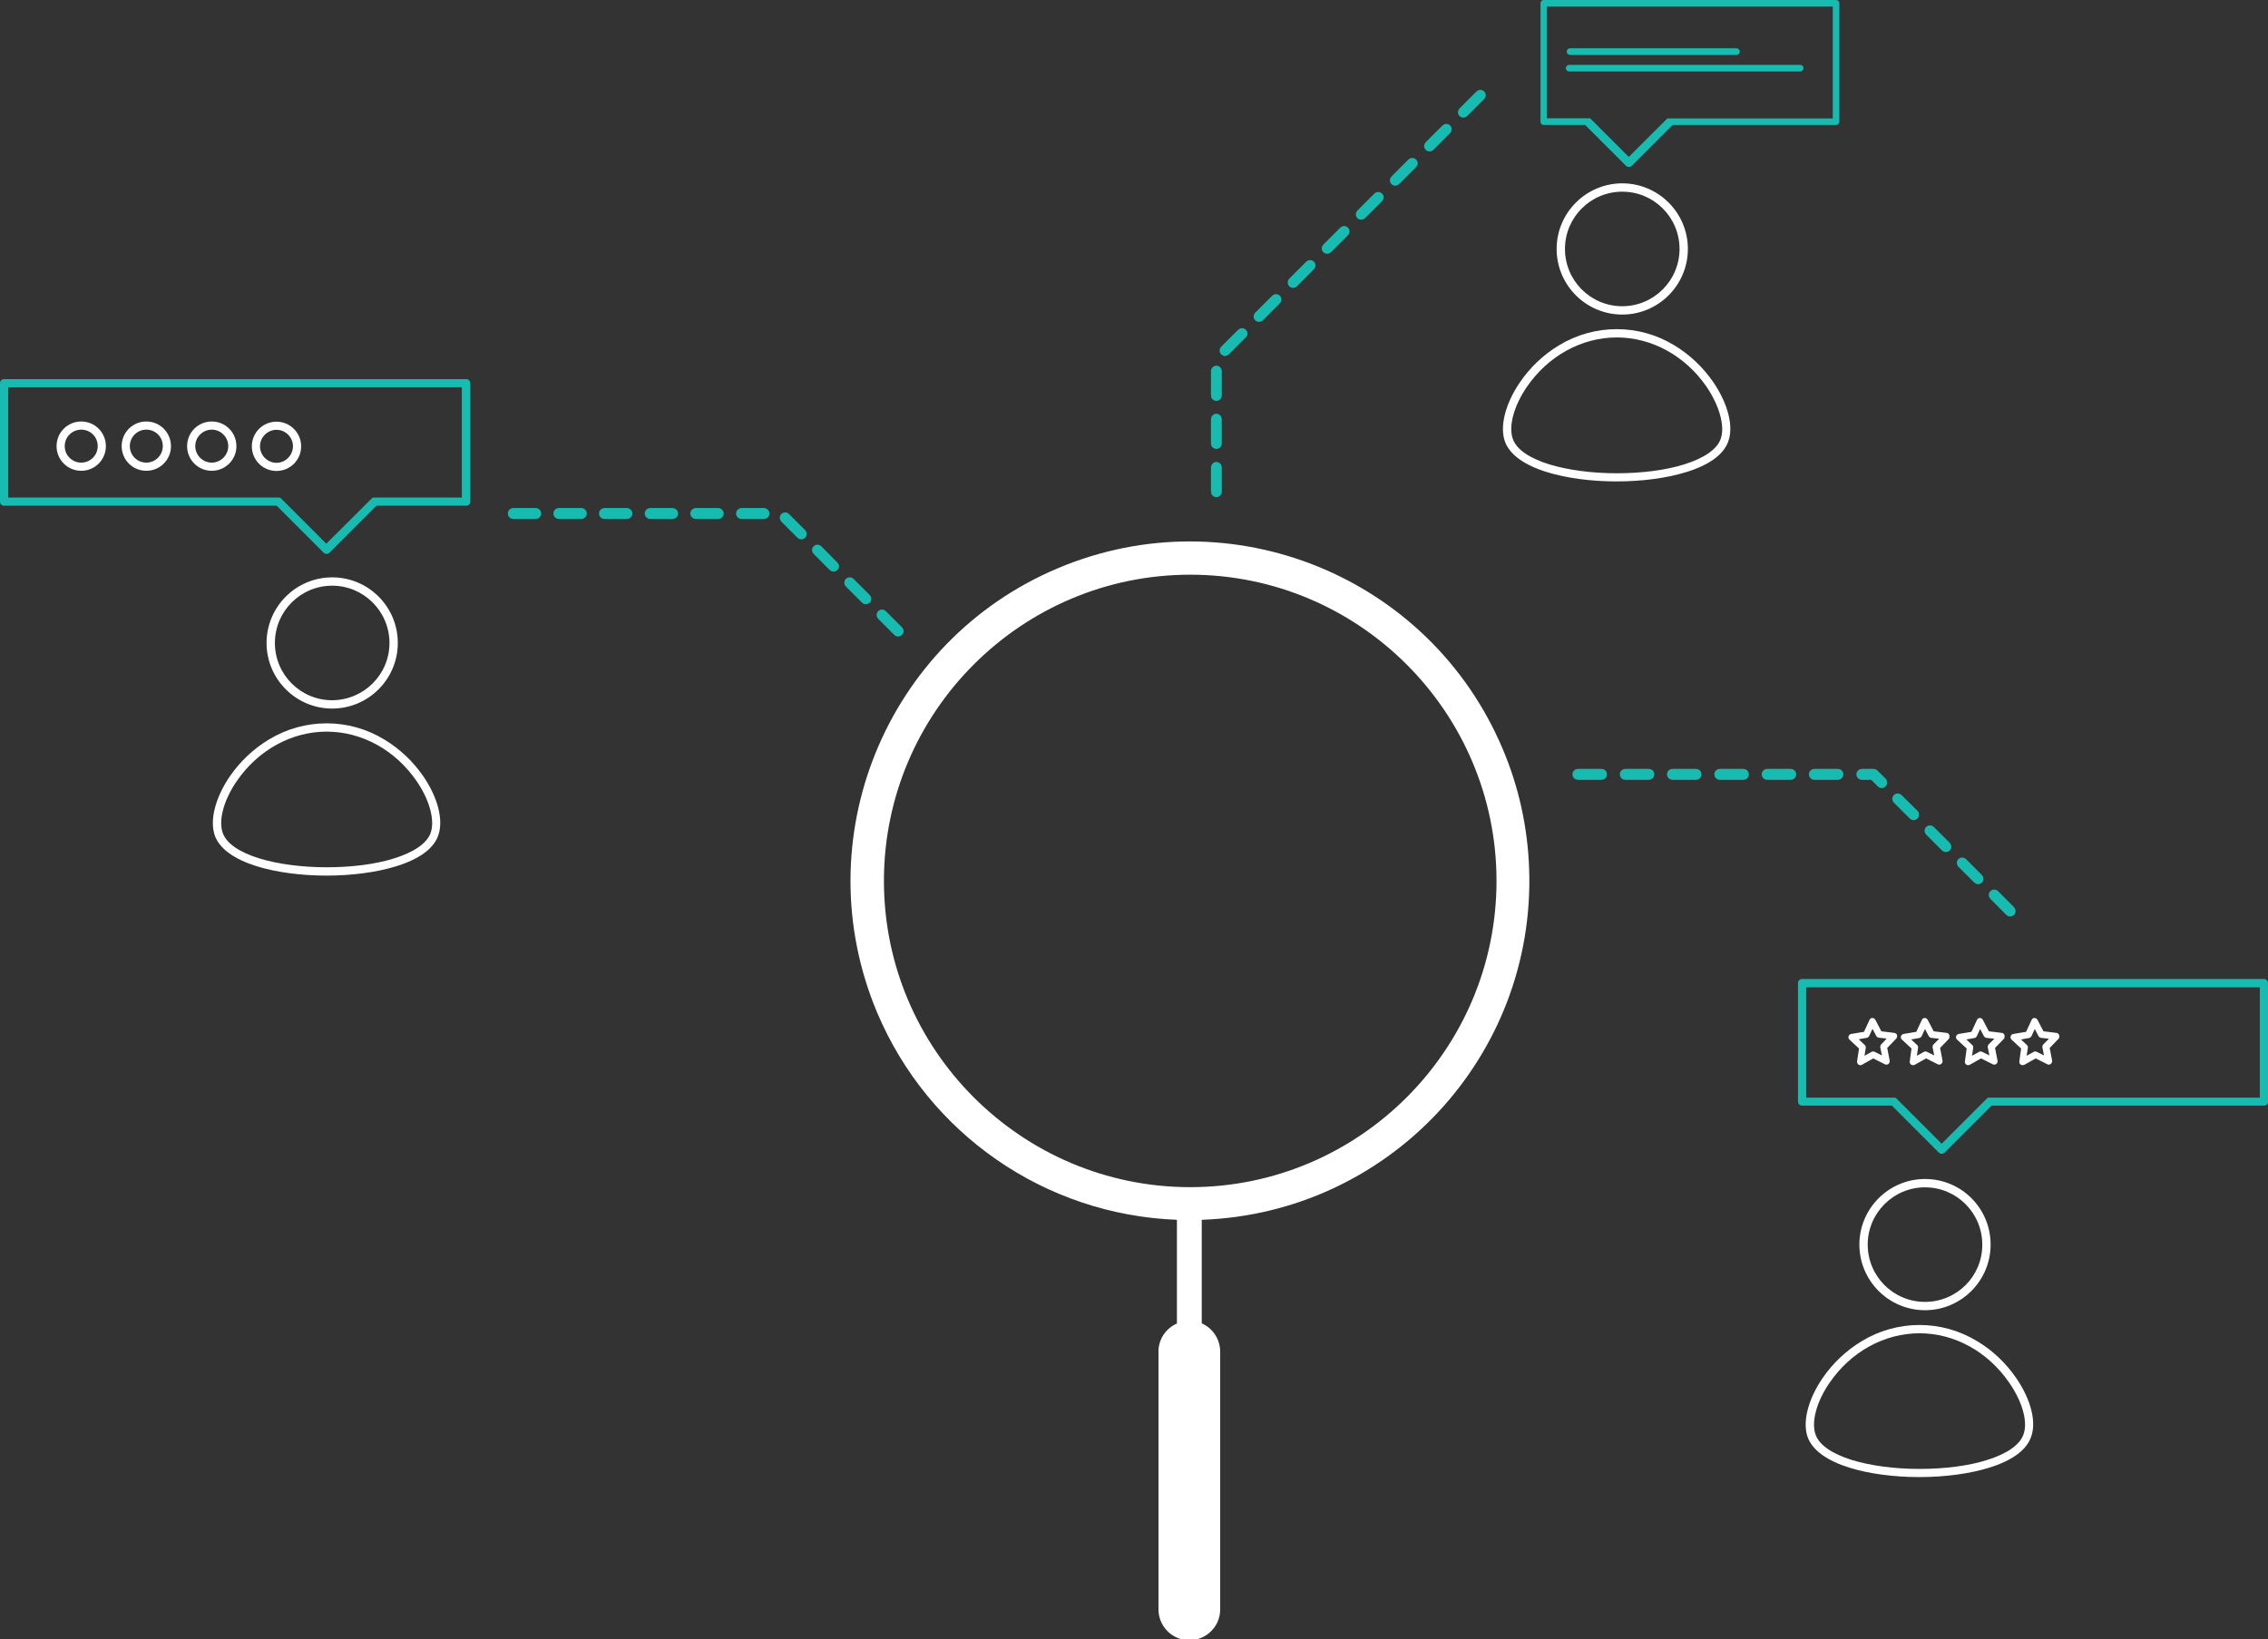 <?xml version="1.0" encoding="utf-8"?>
<!-- Generator: Adobe Illustrator 23.0.1, SVG Export Plug-In . SVG Version: 6.00 Build 0)  -->
<svg version="1.1" id="Layer_1" xmlns="http://www.w3.org/2000/svg" xmlns:xlink="http://www.w3.org/1999/xlink" x="0px" y="0px"
	 viewBox="0 0 1278.8 924.5" enable-background="new 0 0 1278.8 924.5" xml:space="preserve">
<rect x="0" y="0" width="1278.8" height="924.5" fill="#333333" stroke="none"/>
<title>ui-testing_1</title>
<g>
	<g id="Layer_1-2">
		<path fill="#FFFFFF" d="M187.3,325.6c-20.4,0-37,16.6-37,37s16.6,37,37,37s37-16.6,37-37l0,0C224.3,342.1,207.7,325.6,187.3,325.6
			z M187.3,394.9c-17.9,0-32.3-14.5-32.3-32.3c0-17.9,14.5-32.3,32.3-32.3s32.3,14.5,32.3,32.3C219.6,380.4,205.2,394.8,187.3,394.9
			z"/>
		<path fill="#FFFFFF" d="M238.7,437.8c-5.8-8.4-13.3-15.5-22.1-20.8c-19.9-12.1-44.9-12.1-64.9,0c-8.8,5.3-16.3,12.4-22.1,20.8
			c-8.4,12.3-11.6,25.3-8.3,33.9c2.8,7.1,10.9,12.9,23.4,16.8c10.9,3.4,24.9,5.3,39.4,5.3s28.5-1.9,39.4-5.3
			c12.6-3.9,20.7-9.7,23.4-16.8C250.3,463.1,247.1,450.1,238.7,437.8z M242.7,470c-2.2,5.7-9.3,10.6-20.5,14.1
			c-10.5,3.3-23.9,5-38,5s-27.5-1.8-38-5c-11.2-3.5-18.3-8.3-20.5-14.1c-2.7-7,0.3-18.6,7.8-29.5c12-17.5,30.9-27.9,50.7-27.9
			s38.7,10.4,50.7,27.9C242.4,451.4,245.4,463,242.7,470L242.7,470z"/>
		<path fill="#FFFFFF" d="M914.7,103.4c-20.4,0-37,16.6-37,37s16.6,37,37,37s37-16.6,37-37S935.1,103.4,914.7,103.4L914.7,103.4z
			 M914.7,172.7c-17.9,0-32.3-14.5-32.3-32.3c0-17.9,14.5-32.3,32.3-32.3c17.9,0,32.3,14.5,32.3,32.3c0,0,0,0,0,0
			C947,158.2,932.5,172.7,914.7,172.7z"/>
		<path fill="#FFFFFF" d="M966.1,215.6c-5.8-8.4-13.3-15.6-22.1-20.9c-19.9-12.1-44.9-12.1-64.9,0c-8.8,5.3-16.3,12.4-22.1,20.9
			c-8.4,12.3-11.6,25.3-8.3,33.8c2.8,7.1,10.8,12.9,23.4,16.8c10.9,3.4,24.9,5.3,39.4,5.3l0,0c14.5,0,28.5-1.9,39.4-5.3
			c12.6-3.9,20.7-9.7,23.4-16.8C977.7,240.9,974.5,228,966.1,215.6z M970.1,247.8c-2.2,5.7-9.3,10.6-20.5,14.1c-10.5,3.3-24,5-38,5
			s-27.5-1.8-38-5c-11.2-3.5-18.3-8.3-20.5-14.1c-2.7-7,0.3-18.6,7.8-29.6c12-17.5,30.9-27.9,50.7-27.9s38.7,10.4,50.7,27.9
			C969.7,229.2,972.8,240.8,970.1,247.8L970.1,247.8z"/>
		<path fill="#FFFFFF" d="M1085.4,664.9c-20.4,0-37,16.6-37,37s16.6,37,37,37s37-16.6,37-37l0,0
			C1122.4,681.4,1105.9,664.9,1085.4,664.9z M1085.4,734.2c-17.9,0-32.3-14.5-32.3-32.3s14.5-32.3,32.3-32.3
			c17.9,0,32.3,14.5,32.3,32.3C1117.8,719.7,1103.3,734.2,1085.4,734.2z"/>
		<path fill="#FFFFFF" d="M1136.8,777.1c-5.8-8.4-13.3-15.6-22.1-20.8c-19.9-12.1-44.9-12.1-64.9,0c-8.8,5.3-16.3,12.4-22.1,20.8
			c-8.4,12.3-11.6,25.3-8.3,33.8c2.8,7.1,10.9,12.9,23.4,16.8c10.9,3.4,24.9,5.3,39.4,5.3s28.5-1.9,39.4-5.3
			c12.6-3.9,20.7-9.7,23.4-16.8C1148.5,802.4,1145.3,789.5,1136.8,777.1z M1140.8,809.3c-2.2,5.7-9.3,10.6-20.5,14.1
			c-10.4,3.3-23.9,5-38,5s-27.5-1.8-38-5c-11.2-3.5-18.3-8.3-20.5-14.1c-2.7-7,0.3-18.6,7.8-29.5c12-17.5,30.9-27.9,50.7-27.9
			s38.6,10.4,50.6,27.9C1140.5,790.7,1143.6,802.3,1140.8,809.3L1140.8,809.3z"/>
		<path fill="#FFFFFF" d="M847.3,422.4c-41.1-97.4-153.3-143-250.7-102s-143,153.3-102,250.7c28.9,68.4,94.7,114,169,116.8v58.5
			c-6.4,2.8-10.5,9.1-10.4,16v144.8c-0.2,9.6,7.4,17.6,17,17.8s17.6-7.4,17.8-17c0-0.3,0-0.6,0-0.8V762.3c0-6.9-4.1-13.2-10.4-16
			v-58.4c105.6-3.7,188.3-92.2,184.6-197.9C861.4,466.8,856.4,443.8,847.3,422.4z M671.1,669.5c-95.2,0-172.7-77.5-172.7-172.7
			s77.5-172.7,172.7-172.7s172.7,77.5,172.7,172.7S766.3,669.5,671.1,669.5z"/>
		<path fill="#17BBB0" stroke="#17BBB0" stroke-width="3" stroke-miterlimit="10" d="M903,435.1h-13.3c-0.9,0-1.6,0.7-1.6,1.6
			c0,0.9,0.7,1.6,1.6,1.6H903c0.9,0,1.6-0.7,1.6-1.6C904.6,435.8,903.9,435.1,903,435.1z M929.7,435.1h-13.3c-0.9,0-1.6,0.7-1.6,1.6
			c0,0.9,0.7,1.6,1.6,1.6l0,0h13.3c0.9,0,1.6-0.7,1.6-1.6C931.3,435.8,930.6,435.1,929.7,435.1L929.7,435.1z M956.3,435.1H943
			c-0.9,0-1.6,0.7-1.6,1.6c0,0.9,0.7,1.6,1.6,1.6h13.3c0.9,0,1.6-0.7,1.6-1.6C957.9,435.8,957.2,435.1,956.3,435.1L956.3,435.1z
			 M983,435.1h-13.3c-0.9,0-1.6,0.7-1.6,1.6c0,0.9,0.7,1.6,1.6,1.6H983c0.9,0,1.6-0.7,1.6-1.6C984.6,435.8,983.9,435.1,983,435.1
			L983,435.1z M1009.7,435.1h-13.3c-0.9,0-1.6,0.7-1.6,1.6c0,0.9,0.7,1.6,1.6,1.6h13.3c0.9,0,1.6-0.7,1.6-1.6
			C1011.3,435.8,1010.6,435.1,1009.7,435.1L1009.7,435.1z M1036.4,435.1H1023c-0.9,0-1.6,0.7-1.6,1.6c0,0.9,0.7,1.6,1.6,1.6h13.3
			c0.9,0,1.6-0.7,1.6-1.6C1037.9,435.8,1037.2,435.1,1036.4,435.1z"/>
		<path fill="#17BBB0" stroke="#17BBB0" stroke-width="3" stroke-miterlimit="10" d="M1062.1,442.5c-0.3,0.3-0.7,0.5-1.1,0.5
			c-0.4,0-0.8-0.2-1.1-0.5l-4.2-4.2h-5.9c-0.9,0-1.6-0.7-1.6-1.6c0-0.9,0.7-1.6,1.6-1.6h6.6c0.4,0,0.8,0.2,1.1,0.5l4.7,4.6
			C1062.7,440.9,1062.7,441.9,1062.1,442.5C1062.1,442.5,1062.1,442.5,1062.1,442.5z"/>
		<path fill="#17BBB0" stroke="#17BBB0" stroke-width="3" stroke-miterlimit="10" d="M1080.2,458.4l-9.1-9c-0.6-0.6-1.6-0.6-2.2,0
			c0,0,0,0,0,0l0,0c-0.6,0.6-0.6,1.6,0,2.2c0,0,0,0,0,0l9,9c0.6,0.6,1.6,0.6,2.2,0C1080.7,459.9,1080.7,458.9,1080.2,458.4
			L1080.2,458.4z M1098.3,476.4l-9-9c-0.6-0.6-1.6-0.6-2.2,0s-0.6,1.6,0,2.2l0,0l9,9c0.6,0.6,1.6,0.6,2.2,0c0,0,0,0,0,0l0,0
			C1098.9,478,1098.9,477.1,1098.3,476.4L1098.3,476.4z M1116.4,494.5l-9-9c-0.7-0.6-1.7-0.5-2.2,0.1c-0.5,0.6-0.5,1.5,0,2.1l9.1,9
			c0.6,0.6,1.6,0.6,2.2,0c0,0,0,0,0,0l0,0C1117,496.1,1117,495.1,1116.4,494.5z M1134.5,512.6l-9-9c-0.6-0.6-1.6-0.6-2.2,0
			c0,0,0,0,0,0l0,0c-0.6,0.6-0.6,1.6,0,2.2c0,0,0,0,0,0l9,9.1c0.3,0.3,0.7,0.5,1.1,0.5c0.9,0,1.6-0.7,1.6-1.6
			C1134.9,513.4,1134.8,513,1134.5,512.6L1134.5,512.6z"/>
		<path fill="#17BBB0" stroke="#17BBB0" stroke-width="3" stroke-miterlimit="10" d="M302.2,288h-12.9c-0.9,0.1-1.5,0.8-1.5,1.7
			c0.1,0.8,0.7,1.4,1.5,1.5h12.9c0.9-0.1,1.5-0.8,1.5-1.7C303.6,288.7,302.9,288.1,302.2,288L302.2,288z M327.9,288H315
			c-0.9,0.1-1.5,0.8-1.5,1.7c0.1,0.8,0.7,1.4,1.5,1.5h12.9c0.9-0.1,1.5-0.8,1.5-1.7C329.3,288.7,328.7,288.1,327.9,288L327.9,288z
			 M353.6,288h-12.9c-0.9,0.1-1.5,0.8-1.5,1.7c0.1,0.8,0.7,1.4,1.5,1.5h12.9c0.9-0.1,1.5-0.8,1.5-1.7
			C355,288.7,354.4,288.1,353.6,288L353.6,288z M379.4,288h-12.9c-0.9,0.1-1.5,0.8-1.5,1.7c0.1,0.8,0.7,1.4,1.5,1.5h12.9
			c0.9-0.1,1.5-0.8,1.5-1.7C380.8,288.7,380.1,288.1,379.4,288L379.4,288z M405.1,288h-12.9c-0.9,0.1-1.5,0.8-1.5,1.7
			c0.1,0.8,0.7,1.4,1.5,1.5h12.9c0.9-0.1,1.5-0.8,1.5-1.7C406.5,288.7,405.9,288.1,405.1,288L405.1,288z M430.8,288H418
			c-0.9,0.1-1.5,0.8-1.5,1.7c0.1,0.8,0.7,1.4,1.5,1.5h12.9c0.9-0.1,1.5-0.8,1.5-1.7C432.3,288.7,431.6,288.1,430.8,288L430.8,288z
			 M452.9,300l-9.1-9.1c-0.6-0.6-1.6-0.6-2.2,0c-0.6,0.6-0.6,1.6,0,2.2l0,0l9.1,9.1c0.3,0.3,0.7,0.5,1.1,0.5c0.9,0,1.6-0.7,1.6-1.6
			C453.4,300.7,453.2,300.3,452.9,300L452.9,300z M471.1,318.3l-9.1-9.2c-0.6-0.6-1.6-0.6-2.2,0c0,0,0,0,0,0l0,0
			c-0.6,0.6-0.6,1.6,0,2.2c0,0,0,0,0,0l9.1,9.1c0.3,0.3,0.7,0.5,1.1,0.5c0.4,0,0.8-0.2,1.1-0.5l0,0
			C471.8,319.9,471.8,318.9,471.1,318.3C471.2,318.3,471.1,318.3,471.1,318.3L471.1,318.3z M489.3,336.6l-9.1-9.1
			c-0.6-0.6-1.6-0.6-2.2,0c0,0,0,0,0,0c-0.6,0.6-0.6,1.6,0,2.2l9.1,9.1c0.3,0.3,0.7,0.5,1.1,0.5c0.4,0,0.8-0.2,1.1-0.5
			C489.9,338.2,490,337.2,489.3,336.6C489.3,336.5,489.3,336.5,489.3,336.6L489.3,336.6z M507.5,354.8l-9.1-9.1
			c-0.6-0.6-1.6-0.6-2.2,0c-0.6,0.6-0.6,1.6,0,2.2l9.1,9.1c0.3,0.3,0.7,0.5,1.1,0.5c0.4,0,0.8-0.2,1.1-0.5
			C508.2,356.5,508.2,355.4,507.5,354.8C507.5,354.8,507.5,354.8,507.5,354.8L507.5,354.8z"/>
		<path fill="#17BBB0" stroke="#17BBB0" stroke-width="3" stroke-miterlimit="10" d="M835.8,52.6c-0.6-0.6-1.6-0.6-2.2,0
			c0,0,0,0,0,0l-9.6,9.6c-0.6,0.6-0.6,1.6,0,2.2c0,0,0,0,0,0c0.3,0.3,0.7,0.5,1.1,0.5c0.4,0,0.8-0.2,1.1-0.5l9.6-9.6
			C836.4,54.2,836.4,53.2,835.8,52.6z M816.6,71.8c-0.6-0.6-1.6-0.6-2.2,0c0,0,0,0,0,0l-9.6,9.6c-0.5,0.7-0.4,1.7,0.3,2.2
			c0.6,0.4,1.4,0.4,1.9,0l9.6-9.6C817.2,73.4,817.2,72.4,816.6,71.8C816.6,71.8,816.6,71.8,816.6,71.8z M797.4,91
			c-0.6-0.6-1.6-0.6-2.2,0c0,0,0,0,0,0l-9.6,9.6c-0.6,0.6-0.6,1.6,0,2.2c0,0,0,0,0,0c0.6,0.6,1.6,0.6,2.2,0l9.6-9.6
			C798,92.6,798.1,91.6,797.4,91C797.4,91,797.4,91,797.4,91z M778.2,110.2c-0.6-0.6-1.6-0.6-2.2,0l-9.6,9.6c-0.6,0.6-0.6,1.6,0,2.2
			c0.6,0.6,1.6,0.6,2.2,0l9.6-9.6C778.9,111.8,778.9,110.8,778.2,110.2C778.2,110.2,778.2,110.2,778.2,110.2L778.2,110.2z
			 M759,129.4c-0.6-0.6-1.6-0.6-2.2,0c0,0,0,0,0,0l-9.6,9.6c-0.6,0.6-0.6,1.6,0,2.2c0.6,0.6,1.6,0.6,2.2,0l9.6-9.6
			C759.6,131,759.6,130,759,129.4z M739.8,148.6c-0.6-0.6-1.6-0.6-2.2,0c0,0,0,0,0,0l-9.6,9.6c-0.6,0.6-0.6,1.6,0,2.2c0,0,0,0,0,0
			c0.3,0.3,0.7,0.5,1.1,0.5c0.4,0,0.8-0.2,1.1-0.5l9.6-9.6C740.4,150.2,740.4,149.2,739.8,148.6L739.8,148.6z M720.6,167.8
			c-0.6-0.6-1.6-0.6-2.2,0c0,0,0,0,0,0l-9.6,9.6c-0.6,0.6-0.6,1.6,0,2.2c0,0,0,0,0,0c0.6,0.6,1.6,0.6,2.2,0l9.6-9.6
			C721.2,169.4,721.2,168.4,720.6,167.8C720.6,167.8,720.6,167.8,720.6,167.8L720.6,167.8z M701.4,187c-0.6-0.6-1.6-0.6-2.2,0
			l-9.6,9.6c-0.6,0.6-0.6,1.6,0,2.2c0,0,0,0,0,0c0.3,0.3,0.7,0.5,1.1,0.5c0.4,0,0.8-0.2,1.1-0.5l9.6-9.6
			C702.1,188.6,702.1,187.6,701.4,187C701.4,187,701.4,187,701.4,187z M685.9,207.7c-0.9,0-1.6,0.7-1.6,1.6v0v13.6
			c-0.1,0.9,0.6,1.6,1.4,1.7c0.9,0.1,1.6-0.6,1.7-1.4c0-0.1,0-0.2,0-0.3v-13.6C687.4,208.4,686.7,207.7,685.9,207.7
			C685.9,207.7,685.9,207.7,685.9,207.7L685.9,207.7z M685.9,234.8c-0.9,0-1.6,0.7-1.6,1.6v0V250c-0.1,0.9,0.6,1.6,1.4,1.7
			c0.9,0.1,1.6-0.6,1.7-1.4c0-0.1,0-0.2,0-0.3v-13.6C687.4,235.5,686.7,234.8,685.9,234.8C685.9,234.8,685.9,234.8,685.9,234.8
			L685.9,234.8z M685.9,262c-0.9,0-1.6,0.7-1.6,1.6l0,0v13.6c-0.1,0.9,0.6,1.6,1.4,1.7c0.9,0.1,1.6-0.6,1.7-1.4c0-0.1,0-0.2,0-0.3
			v-13.6C687.4,262.7,686.7,262,685.9,262z"/>
		<path fill="#17BBB0" d="M262.7,213.8H2.3c-1.3,0-2.3,1-2.3,2.3c0,0,0,0,0,0v66.8c0,1.3,1,2.3,2.3,2.3c0,0,0,0,0,0H156l26.5,26.5
			c0.9,0.9,2.4,0.9,3.3,0l26.5-26.5h50.6c1.3,0,2.3-1,2.3-2.3c0,0,0,0,0,0v-66.8C265.1,214.8,264.1,213.7,262.7,213.8
			C262.8,213.7,262.7,213.7,262.7,213.8z M260.4,280.6h-49.5h-0.2h-0.1h-0.1h-0.1h-0.1c-0.3,0.1-0.5,0.3-0.7,0.5L184,306.6
			l-25.5-25.5c-0.2-0.2-0.5-0.4-0.7-0.5h-0.1h-0.1h-0.1h-0.1h-0.2H4.6v-62.2h255.8V280.6z"/>
		<path fill="#FFFFFF" d="M45.8,237.7c-7.7,0-13.9,6.2-13.9,13.9s6.2,13.9,13.9,13.9s13.9-6.2,13.9-13.9c0,0,0,0,0,0
			C59.7,243.9,53.5,237.7,45.8,237.7z M45.8,260.9c-5.1,0-9.3-4.1-9.3-9.3c0-5.1,4.1-9.3,9.3-9.3s9.3,4.1,9.3,9.3c0,0,0,0,0,0
			C55.1,256.7,51,260.9,45.8,260.9z"/>
		<path fill="#FFFFFF" d="M82.5,237.7c-7.7,0-13.9,6.2-13.9,13.9c0,7.7,6.2,13.9,13.9,13.9s13.9-6.2,13.9-13.9c0,0,0,0,0,0
			C96.4,243.9,90.2,237.7,82.5,237.7z M82.5,260.9c-5.1,0-9.3-4.1-9.3-9.3c0-5.1,4.1-9.3,9.3-9.3s9.3,4.1,9.3,9.3c0,0,0,0,0,0
			C91.8,256.7,87.6,260.9,82.5,260.9z"/>
		<path fill="#FFFFFF" d="M119.4,237.7c-7.7,0-13.9,6.2-13.9,13.9c0,7.7,6.2,13.9,13.9,13.9c7.7,0,13.9-6.2,13.9-13.9c0,0,0,0,0,0
			C133.3,243.9,127.1,237.7,119.4,237.7z M119.4,260.9c-5.1,0-9.3-4.2-9.3-9.3c0-5.1,4.2-9.3,9.3-9.3c5.1,0,9.3,4.2,9.3,9.3v0
			C128.7,256.7,124.5,260.9,119.4,260.9z"/>
		<path fill="#FFFFFF" d="M155.9,237.8c-7.7,0-13.9,6.2-13.9,13.9c0,7.7,6.2,13.9,13.9,13.9s13.9-6.2,13.9-13.9
			C169.8,244,163.5,237.8,155.9,237.8z M155.9,261c-5.1,0-9.3-4.2-9.3-9.3c0-5.1,4.2-9.3,9.3-9.3s9.3,4.2,9.3,9.3c0,0,0,0,0,0
			C165.1,256.8,161,261,155.9,261C155.9,261,155.9,261,155.9,261L155.9,261z"/>
		<path fill="#17BBB0" d="M1035.3,0H870.4c-1,0-1.8,0.8-1.8,1.9v66.8c0,1,0.8,1.8,1.8,1.8h23.4l23,23c0.9,0.9,2.4,0.9,3.3,0l23-23
			h92.2c1,0,1.8-0.8,1.8-1.8V1.9C1037.1,0.8,1036.3,0,1035.3,0C1035.3,0,1035.3,0,1035.3,0z M1033.4,66.8h-93.3l-3.5,3.5l-18.2,18.2
			l-18.1-18.1l-3.7-3.7h-24.4V3.7h161.2V66.8z"/>
		<path fill="#17BBB0" d="M981,29.1c0,1-0.8,1.9-1.8,1.9c0,0,0,0-0.1,0h-93.8c-1,0-1.9-0.8-1.9-1.9c0-1,0.8-1.9,1.9-1.9h93.8
			C980.1,27.3,981,28.1,981,29.1C981,29.1,981,29.1,981,29.1z"/>
		<path fill="#17BBB0" d="M1016.9,38.4c0,1-0.8,1.9-1.8,1.9c0,0,0,0,0,0H884.9c-1,0.1-1.9-0.7-2-1.7c-0.1-1,0.7-1.9,1.7-2
			c0.1,0,0.2,0,0.3,0h130.2C1016.1,36.6,1016.9,37.4,1016.9,38.4z"/>
		<path fill="#17BBB0" d="M1276.5,552.1h-260.4c-1.3,0-2.3,1-2.3,2.3c0,0,0,0,0,0v66.8c0,1.3,1,2.3,2.3,2.3l0,0h50.6l26.5,26.5
			c0.9,0.9,2.4,0.9,3.3,0l26.5-26.5h153.6c1.3,0,2.3-1,2.3-2.3v-66.8C1278.8,553.2,1277.8,552.1,1276.5,552.1
			C1276.5,552.1,1276.5,552.1,1276.5,552.1z M1274.2,619h-152.5h-0.2h-0.2h-0.1h-0.1h-0.1c-0.3,0.1-0.5,0.3-0.7,0.5l-25.5,25.5
			l-25.5-25.5c-0.2-0.2-0.5-0.4-0.7-0.5h-0.1h-0.1h-0.1h-0.2h-0.2h-49.5v-62.2h255.8V619z"/>
		<path fill="#FFFFFF" d="M1069.6,583.7c-0.2-0.7-0.8-1.1-1.5-1.2l-7.3-0.9l-3.4-6.5c-0.5-0.9-1.6-1.3-2.5-0.8
			c-0.4,0.2-0.6,0.5-0.8,0.9l-3.1,6.7l-7.2,1.2c-1,0.1-1.7,1.1-1.6,2.1c0.1,0.4,0.3,0.8,0.6,1.1l5.4,5l-1.1,7.3
			c-0.1,1,0.6,2,1.6,2.1c0.4,0.1,0.8,0,1.1-0.2l6.4-3.6l6.6,3.3c0.9,0.5,2,0.1,2.5-0.8c0.2-0.4,0.2-0.8,0.2-1.2l-1.4-7.2l5.1-5.3
			C1069.6,585.1,1069.8,584.4,1069.6,583.7z M1060.7,589c-0.4,0.4-0.6,1.1-0.5,1.7l0.9,4.5l-4.1-2c-0.5-0.3-1.2-0.3-1.7,0l-4,2.2
			l0.7-4.5c0.1-0.6-0.1-1.2-0.6-1.6l-3.4-3.2l4.5-0.8c0.6-0.1,1.1-0.5,1.4-1l1.9-4.1l2.1,4c0.3,0.5,0.8,0.9,1.4,1l4.5,0.5
			L1060.7,589z"/>
		<path fill="#FFFFFF" d="M1099.1,583.7c-0.2-0.7-0.8-1.1-1.5-1.2l-7.3-0.9l-3.4-6.5c-0.5-0.9-1.6-1.3-2.5-0.8
			c-0.4,0.2-0.6,0.5-0.8,0.9l-3.1,6.7l-7.2,1.2c-1,0.2-1.7,1.1-1.5,2.2c0.1,0.4,0.3,0.8,0.6,1l5.4,5l-1,7.3
			c-0.1,0.7,0.2,1.4,0.8,1.8c0.3,0.2,0.7,0.3,1.1,0.3c0.3,0,0.6-0.1,0.9-0.2l6.4-3.6l6.6,3.3c0.9,0.5,2,0.1,2.5-0.9
			c0.2-0.4,0.2-0.8,0.2-1.1l-1.4-7.2l5.1-5.3C1099.2,585.1,1099.3,584.3,1099.1,583.7z M1090.2,589c-0.4,0.4-0.6,1.1-0.5,1.7
			l0.9,4.5l-4.1-2c-0.5-0.3-1.2-0.3-1.7,0l-4,2.2l0.7-4.5c0.1-0.6-0.1-1.2-0.6-1.6l-3.3-3.1l4.5-0.8c0.6-0.1,1.1-0.5,1.4-1l1.9-4.1
			l2.1,4c0.3,0.5,0.8,0.9,1.4,1l4.5,0.5L1090.2,589z"/>
		<path fill="#FFFFFF" d="M1130.2,583.7c-0.2-0.7-0.8-1.1-1.5-1.2l-7.3-0.9l-3.4-6.5c-0.5-0.9-1.6-1.3-2.5-0.8
			c-0.4,0.2-0.6,0.5-0.8,0.9l-3.1,6.7l-7.2,1.2c-1,0.2-1.7,1.1-1.5,2.2c0.1,0.4,0.3,0.8,0.6,1l5.4,5l-1,7.3
			c-0.1,0.7,0.2,1.4,0.8,1.8c0.3,0.2,0.6,0.3,1,0.3c0.3,0,0.6-0.1,0.9-0.2l6.4-3.6l6.6,3.3c0.6,0.3,1.4,0.3,2-0.2
			c0.6-0.4,0.8-1.1,0.7-1.8l-1.4-7.2l5.1-5.3C1130.3,585.1,1130.4,584.3,1130.2,583.7z M1121.3,589c-0.4,0.4-0.6,1.1-0.5,1.7
			l0.9,4.5l-4.1-2c-0.5-0.3-1.2-0.3-1.7,0l-4,2.2l0.7-4.5c0.1-0.6-0.1-1.2-0.6-1.6l-3.3-3.1l4.5-0.8c0.6-0.1,1.1-0.5,1.4-1l1.9-4.1
			l2.1,4c0.3,0.5,0.8,0.9,1.4,1l4.5,0.5L1121.3,589z"/>
		<path fill="#FFFFFF" d="M1161,583.7c-0.2-0.7-0.8-1.1-1.5-1.2l-7.3-0.9l-3.4-6.5c-0.5-0.9-1.6-1.3-2.5-0.8
			c-0.4,0.2-0.6,0.5-0.8,0.9l-3.1,6.7l-7.2,1.2c-0.7,0.1-1.3,0.6-1.5,1.3c-0.2,0.7,0,1.4,0.5,1.9l5.4,5l-1,7.3
			c-0.1,0.7,0.2,1.4,0.8,1.8c0.3,0.2,0.7,0.3,1.1,0.3c0.3,0,0.6-0.1,0.9-0.2l6.4-3.6l6.6,3.3c0.9,0.5,2,0.1,2.5-0.9
			c0.2-0.4,0.2-0.8,0.2-1.1l-1.4-7.2l5.1-5.3C1161.1,585.1,1161.3,584.3,1161,583.7z M1152.1,589c-0.4,0.4-0.6,1.1-0.5,1.7l0.9,4.5
			l-4.1-2c-0.5-0.3-1.2-0.3-1.7,0l-4,2.2l0.7-4.5c0.1-0.6-0.1-1.2-0.6-1.6l-3.3-3.1l4.5-0.8c0.6-0.1,1.1-0.5,1.4-1l1.9-4.1l2.1,4
			c0.3,0.5,0.8,0.9,1.4,1l4.5,0.5L1152.1,589z"/>
	</g>
</g>
</svg>
